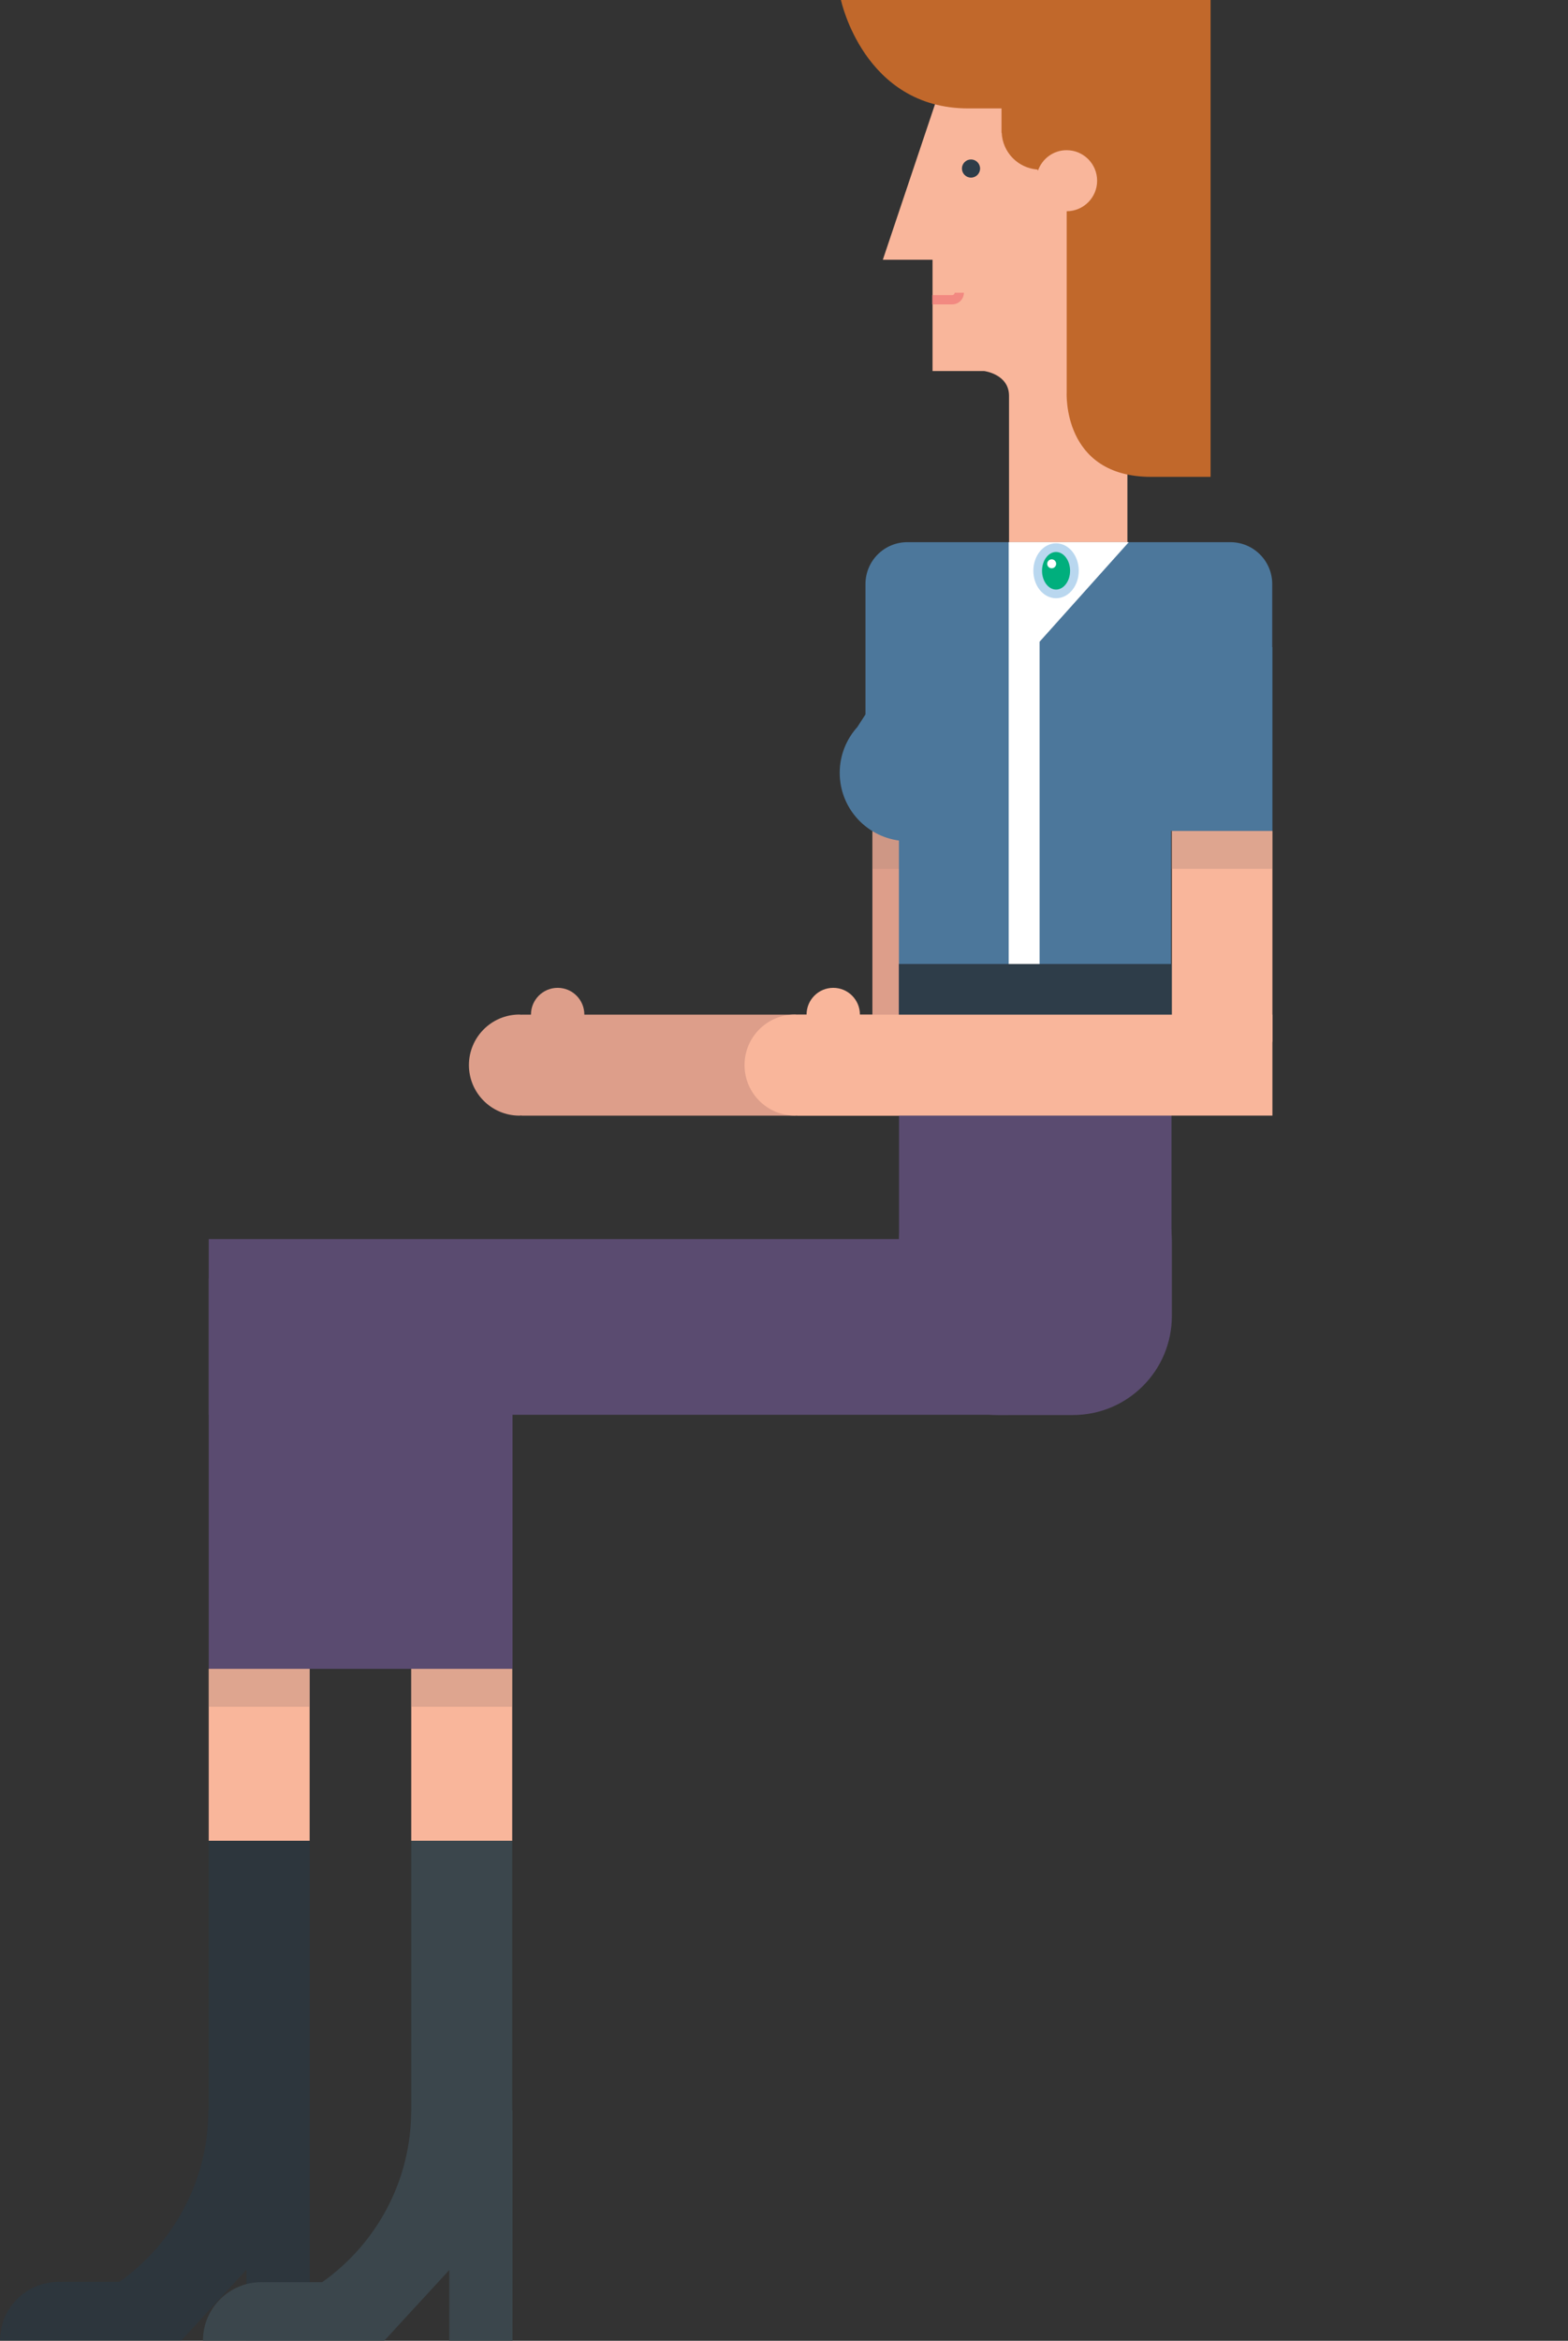 <?xml version="1.0" encoding="utf-8"?>
<!-- Generator: Adobe Illustrator 16.0.0, SVG Export Plug-In . SVG Version: 6.00 Build 0)  -->
<!DOCTYPE svg PUBLIC "-//W3C//DTD SVG 1.1//EN" "http://www.w3.org/Graphics/SVG/1.1/DTD/svg11.dtd">
<svg version="1.1" id="Layer_1" xmlns="http://www.w3.org/2000/svg" xmlns:xlink="http://www.w3.org/1999/xlink" x="0px" y="0px"
	 width="90.43px" height="134.91px" viewBox="0 0 90.43 134.91" enable-background="new 0 0 90.43 134.91" xml:space="preserve">
<rect x="0" y="0" width="90.43" height="134.91" fill="#333333" stroke="none"/>
<g>
	<rect x="67.584" y="47.889" fill="#F9B69B" width="5.799" height="12.161"/>
	<rect x="50.313" y="47.084" fill="#DD9E8A" width="4.367" height="13.532"/>
	<path fill="#DD9E8A" d="M33.7,58.472c0,0-0.002,0.004-0.002,0.006h0.279h4.518h18.374v5.821H38.495h-4.518h-3.902v-0.012
		c-0.041,0.002-0.078,0.012-0.118,0.012c-1.608,0-2.913-1.305-2.913-2.913c0-1.61,1.305-2.914,2.913-2.914
		c0.04,0,0.077,0.011,0.118,0.012v-0.006h0.547c0-0.002,0-0.004,0-0.004c0-0.85,0.69-1.541,1.539-1.541
		C33.013,56.933,33.7,57.624,33.7,58.472z"/>
	<g>
		<rect x="50.313" y="47.889" opacity="0.4" fill="#B78C7D" width="5.821" height="2.186"/>
		<g>
			<path fill="#F9B69B" d="M54.984,2.851l-4.069,12.12h2.866v6.415h2.985c0,0,1.426,0.179,1.426,1.426c0,0.535,0,4.941,0,7.08v2.494
				h6.828v-1.603V2.629h-9.857L54.984,2.851z"/>
			<circle fill="#2E3D49" cx="56" cy="9.714" r="0.523"/>
			<path fill="#F28981" d="M54.917,17.008c0.077,0,0.138-0.062,0.138-0.138h0.535c0,0.371-0.302,0.673-0.673,0.673h-1.146v-0.535
				H54.917z"/>
			<path fill="#C1682B" d="M69.817,0v27.484c0,0-1.724,0-3.422,0c-5.151,0-4.877-4.877-4.877-4.877V12.175
				c0.969-0.002,1.756-0.789,1.756-1.758c0-0.973-0.788-1.761-1.76-1.761c-0.77,0-1.418,0.499-1.656,1.188l-0.022-0.072
				c-1.124-0.084-2.014-0.989-2.066-2.122h-0.011V6.249c-0.502,0-1.129,0-1.918,0C49.814,6.249,48.499,0,48.499,0H69.817z"/>
		</g>
		<path fill="#4C779B" d="M49.457,41.889l-0.002-0.003l0.459-0.711v-1.579v-2.599v-3.335c0-1.333,1.08-2.414,2.413-2.414h3.961
			h1.898h6.911h4.137h1.723c1.334,0,2.415,1.081,2.415,2.414v3.635h0.011v10.592h-5.849v16.22h-2.699h-8.547h-4.445V48.444
			c-1.928-0.258-3.415-1.905-3.415-3.904C48.428,43.518,48.819,42.59,49.457,41.889z"/>
		<rect x="51.843" y="55.559" fill="#5A4B70" width="14.646" height="7.57"/>
		<rect x="51.843" y="55.559" fill="#2E3D49" width="15.719" height="7.648"/>
		<polygon fill="#FFFFFF" points="65.098,31.248 59.955,36.986 59.955,55.559 58.173,55.559 58.173,39.867 58.173,35.773 
			58.173,31.248 		"/>
		<rect x="67.562" y="47.889" opacity="0.4" fill="#B78C7D" width="5.821" height="2.186"/>
		<g>
			
				<ellipse fill="#00AF7D" stroke="#B9D7EF" stroke-width="0.5" stroke-miterlimit="10" cx="60.905" cy="32.896" rx="1.059" ry="1.333"/>
			<circle fill="#FFFFFF" cx="60.653" cy="32.495" r="0.258"/>
		</g>
	</g>
	<rect x="51.849" y="63.207" fill="#5A4B70" width="15.713" height="12.639"/>
	<rect x="12.038" y="71.414" fill="#5A4B70" width="46.126" height="10.127"/>
	<g display="none">
		
			<rect x="73.728" y="53.936" transform="matrix(0.977 0.215 -0.215 0.977 16.724 -14.462)" display="inline" fill="#9B9B9B" width="2.272" height="31.471"/>
		<path display="inline" fill="#005493" d="M76.701,76.146c-0.401,1.723-2.124,2.793-3.847,2.391l0,0
			c-1.723-0.402-2.792-2.125-2.391-3.846L84.109,16.21c0.402-1.722,2.124-2.792,3.848-2.39l0,0c1.722,0.402,2.792,2.125,2.391,3.846
			L76.701,76.146z"/>
	</g>
	<g display="none">
		<g display="inline">
			<rect x="44.494" y="110.514" fill="#9B9B9B" width="6.031" height="15.848"/>
			<rect x="46.374" y="82.186" fill="#9B9B9B" width="2.271" height="31.471"/>
			<g>
				
					<rect x="55.295" y="117.902" transform="matrix(0.271 -0.963 0.963 0.271 -82.141 147.164)" fill="#9B9B9B" width="1.666" height="19.865"/>
				
					<rect x="38.078" y="117.902" transform="matrix(-0.272 -0.962 0.962 -0.272 -73.525 200.043)" fill="#9B9B9B" width="1.666" height="19.866"/>
				<circle fill="#9B9B9B" cx="29.559" cy="132.225" r="2.515"/>
				<circle fill="#9B9B9B" cx="65.46" cy="132.225" r="2.515"/>
			</g>
			<rect x="46.59" y="124.875" fill="#9B9B9B" width="1.841" height="6.455"/>
			<rect x="45.557" y="129.727" fill="#9B9B9B" width="3.905" height="5.014"/>
		</g>
		<path display="inline" fill="#0085BA" d="M74.171,85.287c0,1.99-1.613,3.602-3.604,3.602H24.45c-1.99,0-3.602-1.611-3.602-3.602
			l0,0c0-1.99,1.611-3.604,3.602-3.604h46.117C72.558,81.684,74.171,83.297,74.171,85.287L74.171,85.287z"/>
	</g>
	<path fill="#5A4B70" d="M51.849,75.846c0,3.154,2.556,5.709,5.708,5.709h4.319c3.153,0,5.708-2.555,5.708-5.709v-4.318
		c0-3.154-2.555-5.708-5.708-5.708h-4.319c-3.152,0-5.708,2.554-5.708,5.708V75.846z"/>
	<g display="none">
		<g display="inline">
			<rect x="61.611" y="65.819" fill="#9B9B9B" width="2.272" height="17.06"/>
			<circle fill="#9B9B9B" cx="62.753" cy="82.879" r="1.142"/>
		</g>
		<path display="inline" fill="#0085BA" d="M79.501,66.749c0,1.353-1.096,2.45-2.45,2.45H32.198c-1.352,0-2.449-1.098-2.449-2.45
			l0,0c0-1.354,1.098-2.45,2.449-2.45h44.853C78.405,64.299,79.501,65.395,79.501,66.749L79.501,66.749z"/>
	</g>
	<g>
		<g>
			<g>
				<g>
					<path fill="#2D363D" d="M3.378,131.514c0.051,0,0.102,0.002,0.15,0.004v-0.004h3.354c3.105-2.193,5.135-5.809,5.135-9.9h0.021
						V106.09h5.82v15.523v0.416v2.734v3.525v6.6h-3.645v-4.076l-3.752,4.076H6.753H3.228H0.005
						C0.005,133.023,1.516,131.514,3.378,131.514z"/>
					<rect x="12.038" y="96.182" fill="#F9B69B" width="5.82" height="9.908"/>
				</g>
				<rect x="12.038" y="96.182" opacity="0.4" fill="#B78C7D" width="5.82" height="2.184"/>
			</g>
			<g>
				<g>
					<path fill="#3B464C" d="M15.077,131.531c0.051,0,0.1,0,0.15,0.004v-0.004h3.354c3.104-2.193,5.133-5.809,5.133-9.898h0.004
						V106.09h5.822v15.543h0.018v3.148v3.525v6.598h-3.646v-4.074l-3.749,4.074h-3.71h-3.523h-3.225
						C11.704,133.041,13.214,131.531,15.077,131.531z"/>
					<rect x="23.718" y="96.182" fill="#F9B69B" width="5.822" height="9.908"/>
				</g>
				<rect x="23.718" y="96.182" opacity="0.4" fill="#B78C7D" width="5.822" height="2.184"/>
			</g>
		</g>
		<rect x="12.038" y="73.688" fill="#5A4B70" width="17.52" height="22.494"/>
	</g>
	<path fill="#F9B69B" d="M49.593,58.472c0,0-0.001,0.004-0.001,0.005h0.279h4.519h18.993v5.821H54.39h-4.519h-3.902v-0.013
		c-0.041,0.002-0.077,0.013-0.118,0.013c-1.608,0-2.912-1.305-2.912-2.913c0-1.61,1.304-2.914,2.912-2.914
		c0.041,0,0.077,0.01,0.118,0.012v-0.006h0.548c0-0.001,0-0.004,0-0.004c0-0.85,0.689-1.54,1.539-1.54S49.593,57.624,49.593,58.472z
		"/>
</g>
</svg>
